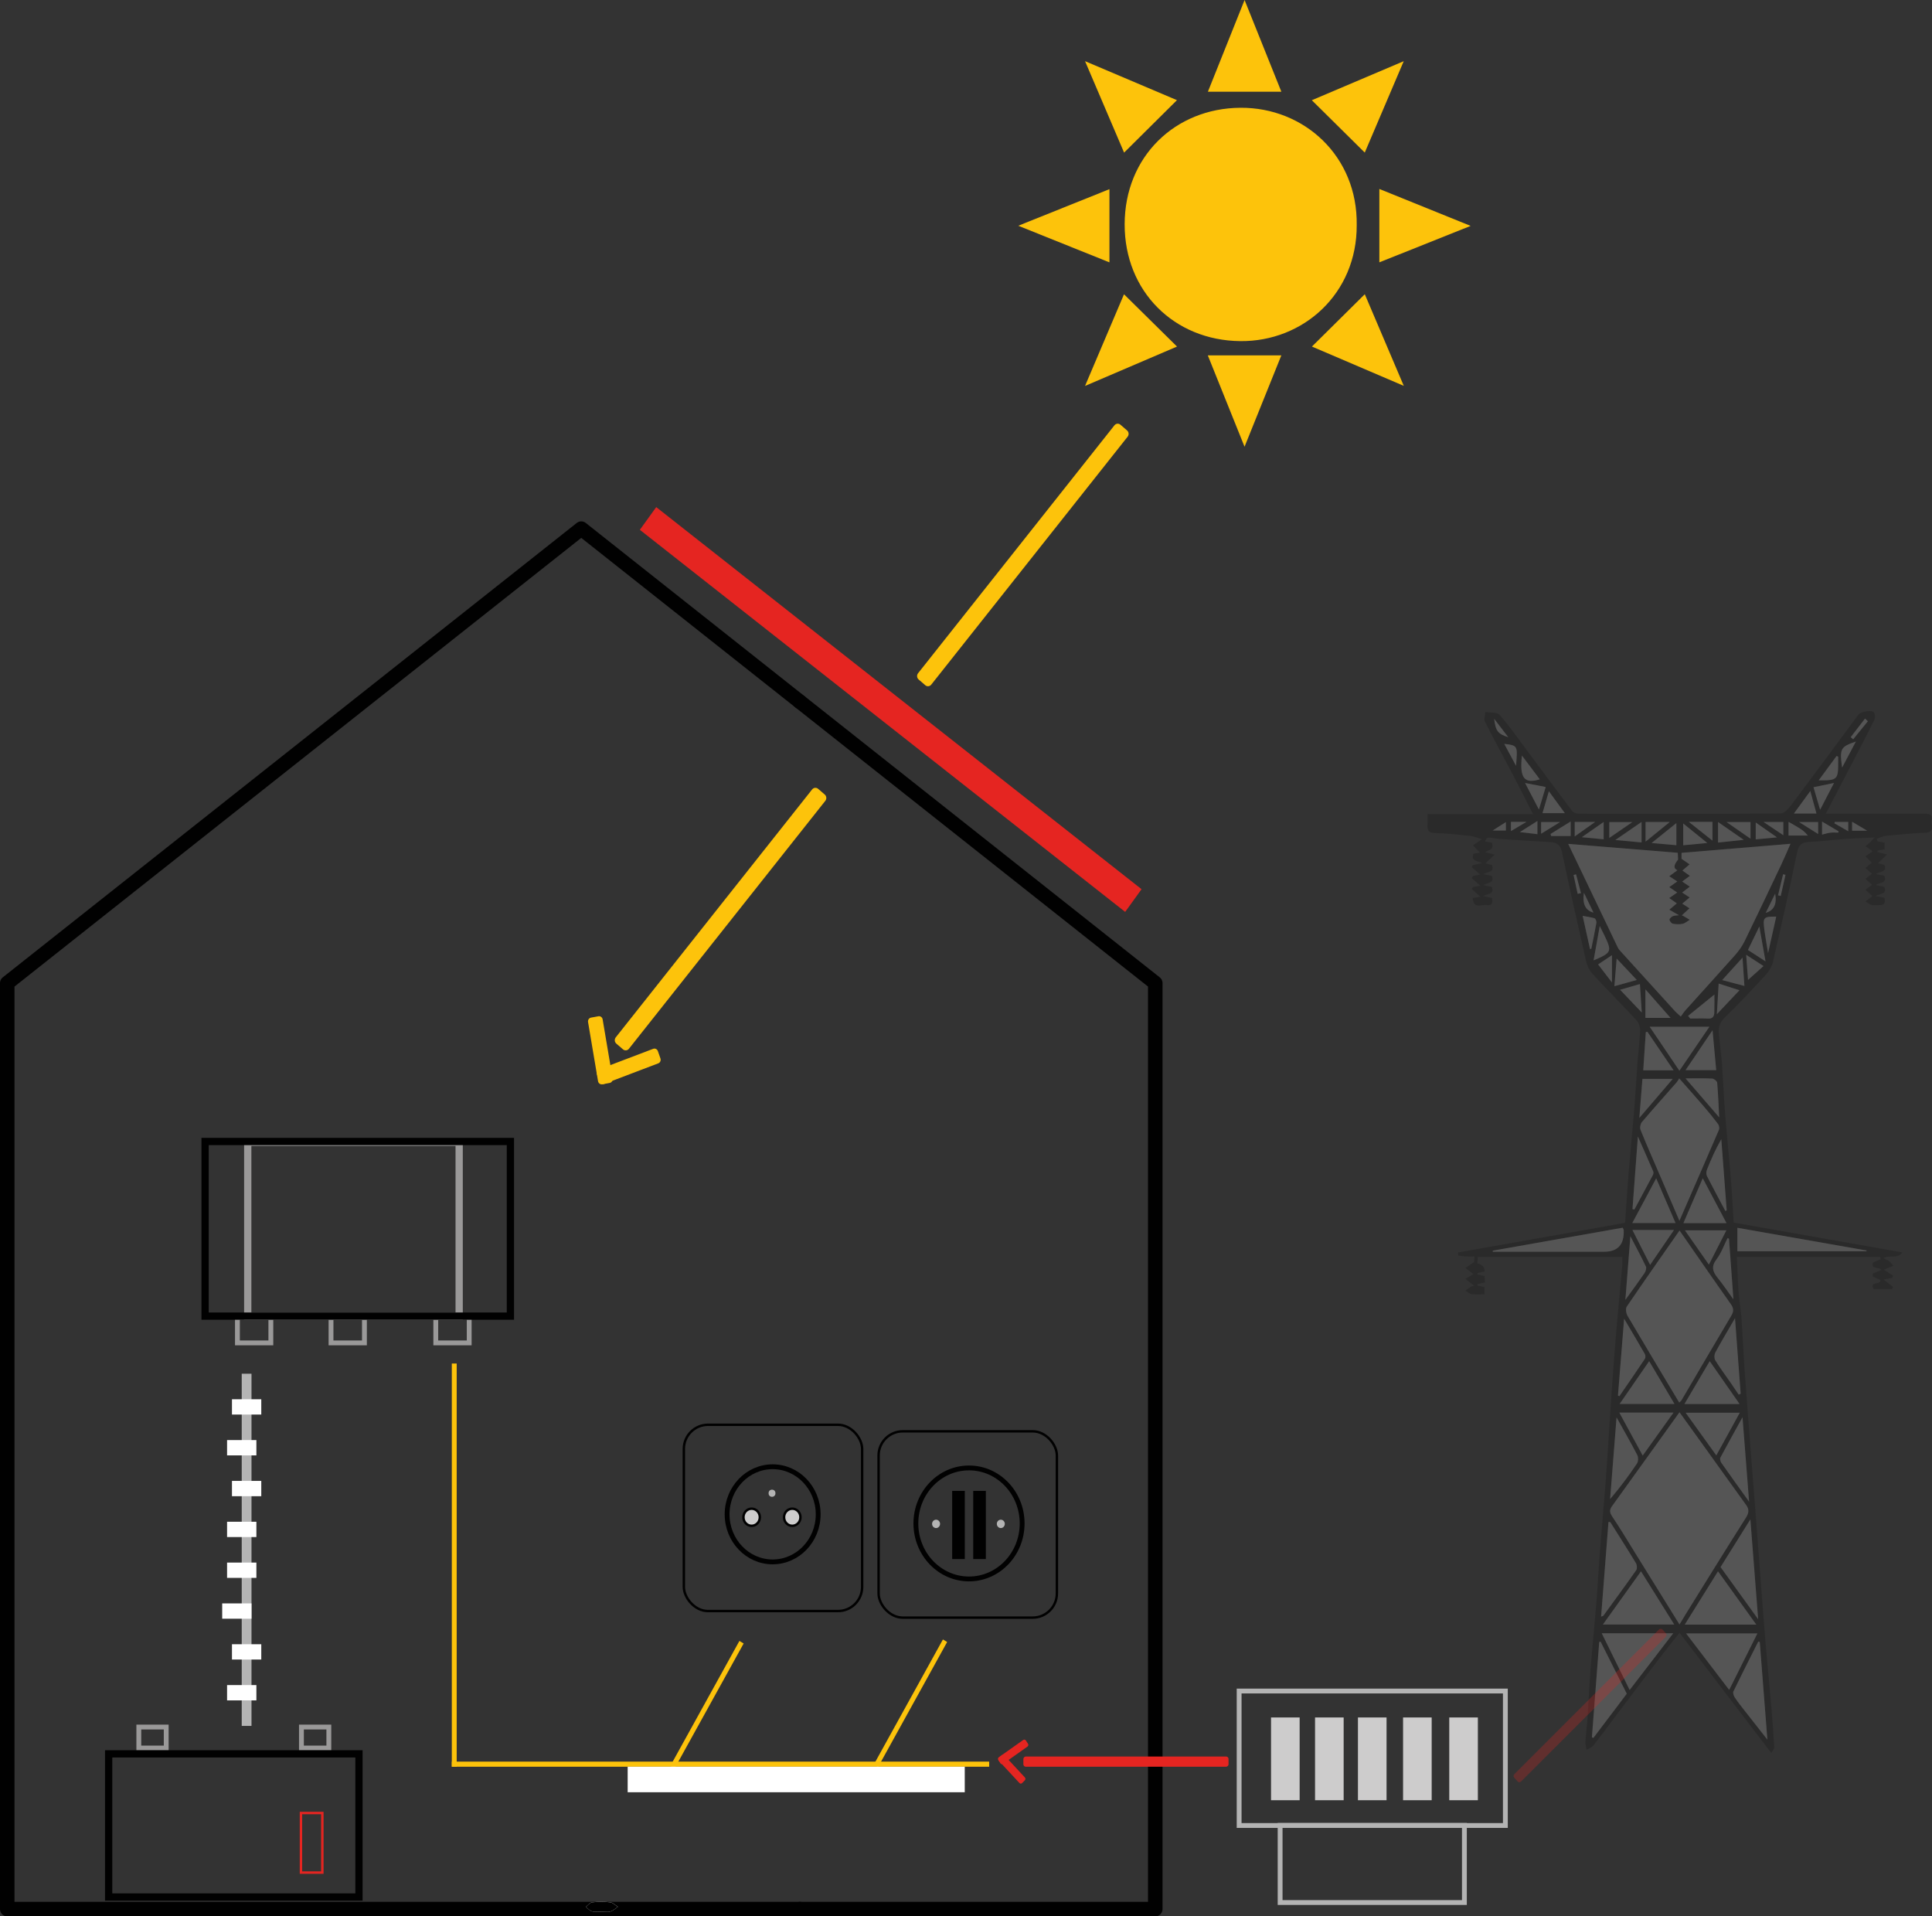 <?xml version="1.0" encoding="UTF-8"?><svg xmlns="http://www.w3.org/2000/svg" viewBox="0 0 798.91 792.35"><rect x="0" y="0" width="798.91" height="792.35" fill="#333333" stroke="none"/><defs><style>.d,.e{stroke-width:3px;}.d,.e,.f,.g,.h,.i,.j,.k{stroke-miterlimit:10;}.d,.e,.g,.h,.i,.j,.k,.l{fill:none;}.d,.f,.g,.j,.l{stroke:#010101;}.e,.i{stroke:#9a9999;}.m{fill:#010101;}.n{fill:#fff;}.o,.p{fill:#e52521;}.q{fill:#fdc30b;}.r{fill:#b4b4b4;}.s,.f{fill:#cdcccc;}.g,.h,.i{stroke-width:2px;}.h{stroke:#b4b4b4;}.k{stroke:#e52521;}.t{opacity:.17;}.p{opacity:.26;}.l{stroke-linecap:round;stroke-linejoin:round;stroke-width:6px;}</style></defs><g id="a"/><g id="b"><g id="c"><g><g><polyline class="l" points="330.79 789.35 3 789.35 3 406.46 240.36 218.57 330.79 290.16"/><polyline class="l" points="330.79 290.16 477.72 406.46 477.72 789.35 330.79 789.35"/></g><g><path class="q" d="M561.02,93.06c.15,28.3-22.06,48.27-48.21,47.98-27.27-.3-47.79-20.56-47.75-48.29,.04-28.03,20.92-48,47.84-48.19,26.42-.19,48.55,20.07,48.12,48.5Z"/><path class="q" d="M448.68,159.57c5.6-13.16,10.75-25.28,16.11-37.9,7.38,7.28,14.37,14.18,21.92,21.62-12.77,5.46-24.77,10.6-38.03,16.28Z"/><path class="q" d="M448.69,25.29c13.09,5.55,25.08,10.64,38,16.12-7.41,7.35-14.39,14.27-21.86,21.69-5.3-12.41-10.46-24.49-16.14-37.8Z"/><path class="q" d="M564.36,121.65c5.33,12.51,10.5,24.65,16.13,37.89-13.09-5.6-25.14-10.75-37.99-16.25,7.46-7.38,14.46-14.31,21.86-21.64Z"/><path class="q" d="M580.46,25.3c-5.64,13.24-10.76,25.26-16.11,37.79-7.37-7.29-14.36-14.2-21.89-21.65,12.83-5.45,24.88-10.57,38-16.14Z"/><path class="q" d="M514.64,184.71c-5.23-13.01-10.1-25.13-15.19-37.77h30.4c-4.99,12.4-9.95,24.7-15.21,37.77"/><path class="q" d="M514.65,0c5.26,13.11,10.18,25.37,15.21,37.92h-30.38c5.04-12.59,9.9-24.75,15.17-37.92Z"/><path class="q" d="M608.13,93.4c-13.21,5.27-25.31,10.1-37.75,15.07v-30.34c12.51,5.06,24.71,10,37.75,15.27"/><path class="q" d="M421.07,93.34c13.07-5.25,25.23-10.13,37.7-15.13v30.27c-12.51-5.02-24.63-9.89-37.7-15.14Z"/></g><path class="n" d="M248.9,790.42c1.18,0,2.46,.26,3.5-.07,1.15-.36,2.08-1.27,3.11-1.95-1.05-.65-2.04-1.73-3.17-1.86-2.46-.28-5.01-.27-7.47,0-.96,.11-1.77,1.25-2.65,1.92,.91,.65,1.71,1.59,2.75,1.87,1.21,.33,2.62,.08,3.94,.08Z"/><path d="M248.9,790.42c-1.32,0-2.73,.25-3.94-.08-1.03-.28-1.84-1.22-2.75-1.87,.88-.67,1.69-1.81,2.65-1.92,2.46-.28,5.01-.29,7.47,0,1.13,.13,2.12,1.21,3.17,1.86-1.03,.67-1.96,1.58-3.11,1.95-1.04,.33-2.32,.07-3.5,.07Z"/><g><rect class="e" x="102.45" y="472.3" width="87.42" height="71.88"/><rect class="i" x="136.88" y="544.65" width="13.82" height="10.59"/><rect class="i" x="180.2" y="544.65" width="13.82" height="10.59"/><rect class="i" x="98.18" y="544.65" width="13.82" height="10.59"/><rect class="d" x="84.81" y="471.97" width="126.25" height="72.2"/></g><g><rect class="i" x="124.65" y="714.07" width="11.33" height="8.68"/><rect class="i" x="57.4" y="714.07" width="11.33" height="8.68"/><rect class="i" x="45.33" y="740.18" width="102.68" height="0"/><rect class="d" x="44.93" y="725.15" width="103.51" height="59.2"/></g><g><g><ellipse class="g" cx="319.5" cy="626.12" rx="18.83" ry="19.67"/><ellipse class="f" cx="310.81" cy="627.33" rx="3.39" ry="3.54"/><ellipse class="f" cx="327.61" cy="627.33" rx="3.39" ry="3.54"/><ellipse class="r" cx="319.24" cy="617.4" rx="1.42" ry="1.48"/></g><rect class="j" x="282.78" y="589.09" width="73.73" height="77.03" rx="10" ry="10"/></g><g><g><ellipse class="g" cx="400.7" cy="629.89" rx="21.97" ry="22.95"/><ellipse class="r" cx="387.08" cy="630.07" rx="1.65" ry="1.73"/><ellipse class="r" cx="413.85" cy="630.07" rx="1.65" ry="1.73"/><rect class="m" x="402.44" y="616.44" width="5.22" height="28.18" transform="translate(810.1 1261.05) rotate(180)"/><rect class="m" x="393.74" y="616.44" width="5.22" height="28.18" transform="translate(792.7 1261.05) rotate(180)"/></g><rect class="j" x="363.31" y="591.8" width="73.73" height="77.03" rx="10" ry="10"/></g><g class="t"><path d="M755.03,336.43c9.24,0,17.94,0,26.64,0,4.68,0,9.36,.05,14.04-.02,1.91-.03,3.48,.22,3.06,2.74-.32,1.97,1.52,5.03-2.65,5.17-5.44,.18-10.86,.75-16.28,1.28-1.28,.13-2.52,.79-3.77,1.21,.11,.35,.22,.7,.32,1.05l2.95,.55v2.75c-1.01,.18-1.97,.35-2.92,.53-.03,.19-.05,.38-.08,.57,.97,.26,1.94,.51,4.01,1.05-1.52,1.45-2.57,2.46-3.76,3.6,.7,.18,1.66,.42,2.63,.67,1.24,2.99-1.6,2.64-3.51,3.81,1.61,.32,2.55,.5,3.46,.68,1.25,3.01-1.44,2.77-3.56,3.84l3.55,.73c1.24,2.96-1.33,2.82-3.65,3.78,1.77,.38,2.69,.57,3.71,.78,.56,1.95,.1,3.1-2.11,3.03-1.04-.03-2.13,.19-3.11-.06-.94-.24-1.76-.96-2.64-1.46,.81-.6,1.62-1.19,2.42-1.8,.22-.16,.42-.34,.48-.39-1.01-.93-1.95-1.78-2.89-2.64,.97-.72,1.95-1.43,2.77-2.04-.87-.77-1.82-1.61-2.78-2.46,.95-.74,1.91-1.48,2.74-2.13-.81-.7-1.78-1.53-2.75-2.37l2.65-2.21c-.73-.72-1.68-1.67-2.63-2.61,.93-.66,1.87-1.33,2.94-2.09-.1-.08-.36-.32-.64-.51-.76-.53-1.54-1.05-2.31-1.57,.7-.58,1.43-1.14,2.1-1.76,.43-.39,.79-.87,1.67-1.86-4.6,.23-8.39,.34-12.16,.62-4.92,.36-9.82,.98-14.74,1.21-2.91,.14-4.41,.96-5.1,4.35-3.11,15.14-6.51,30.21-9.98,45.26-.45,1.95-1.66,3.93-3.02,5.4-5.54,6.03-11.14,12.03-17,17.71-2.25,2.18-2.57,4.48-2.3,7.23,.37,3.72,.91,7.42,1.19,11.14,.5,6.86,.76,13.73,1.3,20.59,.73,9.28,1.69,18.55,2.44,27.83,.48,5.96,.78,11.95,1.15,17.88,23.35,4.12,46.33,8.18,69.74,12.31-2.06,2.97-4.92,.89-7.79,2.4,1.12,.59,1.83,.83,2.39,1.29,.61,.49,1.07,1.18,1.68,1.87-1.63,.67-2.65,1.09-3.87,1.6,1.65,1.08,2.72,1.79,3.79,2.49l-.46,.93c-.96,.18-1.93,.37-3.53,.67,1.62,1.24,2.79,2.13,3.96,3.02l-.39,.94h-7.64c-1.96-3.62,3.13-1.38,2.73-3.85-.98-.42-2.04-.78-2.99-1.35-.21-.13-.03-.97-.03-1.27,1.24-.52,2.24-.93,3.49-1.46-1.39-1.59-4.54,0-3.38-3.14l3.11-1.31-.28-.91h-59.2c.23,4.93,.37,9.84,.72,14.73,.24,3.4,.9,6.77,1.14,10.17,.51,7.07,.8,14.16,1.29,21.24,.78,11.02,1.64,22.03,2.49,33.04,.61,7.91,1.25,15.81,1.86,23.72,.85,11.01,1.67,22.02,2.51,33.04,.61,8.02,1.2,16.03,1.88,24.04,.77,9.06,1.67,18.11,2.45,27.18,.45,5.22,.82,10.46,1.1,15.69,.03,.65-.72,1.35-1.23,2.25-12.94-16.96-25.34-33.2-37.95-49.72-2.88,3.66-5.81,7.29-8.64,11-6.11,8.01-12.18,16.06-18.25,24.1-2.91,3.85-5.75,7.76-8.75,11.53-.66,.82-1.84,1.19-2.78,1.77-.17-1.11-.55-2.23-.48-3.32,.2-3.31,.64-6.6,.86-9.91,.46-6.86,.75-13.73,1.29-20.59,.73-9.28,1.68-18.55,2.43-27.83,.51-6.31,.81-12.64,1.3-18.96,.77-9.93,1.64-19.85,2.45-29.78,.25-3.1,.45-6.21,.66-9.32,.63-9.64,1.22-19.29,1.89-28.93,.57-8.13,1.18-16.25,1.87-24.37,.77-9.06,1.66-18.11,2.46-27.17,.1-1.16,.01-2.33,.01-3.64h-59.71c-.07,.88-.13,1.78-.2,2.65q3,.69,3.04,3.39c-.97,.22-1.97,.44-2.98,.67l-.02,.57,2.95,.65c.04,.78,.09,1.61,.15,2.64-1.07,.24-2.08,.47-3.09,.7,0,.19,0,.38-.01,.57,.91,.2,1.83,.39,2.91,.63v3.01c-1.83,0-3.6,.17-5.31-.07-.92-.13-1.74-.97-2.6-1.48,.82-.57,1.62-1.18,2.47-1.69,.33-.2,.76-.19,1.16-.28-1.26-1-2.44-1.93-3.62-2.87,1.19-.71,2.38-1.41,3.35-1.99-1.05-.79-2.2-1.65-3.35-2.52,1-.68,1.99-1.37,3.59-2.46l.18-2.27c-1.3,0-2.42,.05-3.53-.01-1.06-.06-2.12-.25-3.18-.38l-.1-1.3c22.95-4.07,45.91-8.14,69.09-12.25,.44-6.48,.81-13,1.34-19.51,.75-9.17,1.69-18.33,2.44-27.5,.52-6.31,.82-12.64,1.3-18.96,.34-4.48,.94-8.93,1.12-13.41,.06-1.41-.49-3.25-1.41-4.25-5.99-6.49-12.22-12.73-18.21-19.22-1.26-1.36-2.25-3.31-2.68-5.15-3.45-15.06-6.8-30.14-10.01-45.25-.61-2.86-2-3.99-4.59-4.14-6.99-.41-13.98-.84-20.97-1.31-1.63-.11-3.24-.51-4.87-.57-.53-.02-1.08,.6-1.37,1.61,.89,.15,1.77,.3,2.77,.47,1.12,2.85-1.05,3.01-2.83,3.94,.98,.24,1.95,.48,4.05,1.01-1.57,1.49-2.62,2.48-3.82,3.61l2.64,.67c1.21,2.99-1.58,2.68-3.56,3.81,1.67,.32,2.61,.5,3.51,.68,1.26,3.03-1.47,2.76-3.53,3.86,1.67,.34,2.6,.53,3.53,.71,1.24,2.97-1.36,2.8-3.62,3.79,1.74,.37,2.66,.56,3.67,.78,.56,1.96,.03,3.34-2.11,2.95-2.05-.37-5.5,1.94-5.81-2.94l3.18-.5c-1.27-1.12-2.43-2.13-3.59-3.15,.17-.3,.34-.59,.52-.89l3.02-.52-3.53-3.13,.49-.88,2.95-.61c-1.22-1.08-2.33-2.06-3.44-3.04,.16-.29,.32-.58,.48-.87,1.01-.22,2.01-.43,3.79-.82-2.04-1.07-4.78-.8-3.55-3.89l2.66-.45c-1.03-1.07-1.96-2.04-2.89-3,.95-.65,1.9-1.31,3.68-2.53-1.82-.53-3.23-1.18-4.69-1.34-4.9-.53-9.81-1.12-14.72-1.22-2.94-.06-3.22-1.52-3.05-3.87,.09-1.18,.01-2.38,.01-3.94h43.62c-2.95-5.78-5.62-11.14-8.4-16.43-3.82-7.28-7.79-14.47-11.49-21.8-.52-1.03,.1-2.67,.18-4.03,2.01,.36,4.79-.02,5.89,1.22,4.09,4.61,7.64,9.74,11.35,14.71,6.21,8.32,12.36,16.7,18.63,24.97,.53,.7,1.74,1.18,2.64,1.18,27.87,.06,55.75,.11,83.62-.11,1.52-.01,3.32-2.1,4.48-3.64,9.27-12.32,18.42-24.75,27.6-37.14,.99-1.34,5.58-2.21,6.5-.99,.51,.68,.54,2.27,.13,3.1-3.03,6.15-6.21,12.21-9.37,18.29-3.49,6.71-6.99,13.41-10.71,20.54Zm-106.57,12.49c6.94,14.51,13.74,28.73,20.55,42.94,.23,.47,.58,.88,.93,1.27,7.54,8.31,15.08,16.63,22.64,24.92,.62,.68,1.34,1.25,2.42,2.25,.76-1.02,1.33-1.93,2.04-2.72,6.79-7.56,13.65-15.06,20.39-22.66,1.51-1.7,2.91-3.63,3.92-5.69,5.15-10.55,10.18-21.16,15.21-31.77,1.29-2.72,2.45-5.51,3.81-8.58-15.36,1.28-30.23,2.51-45.05,3.74v2.47c1.35,.93,2.34,1.61,3.32,2.29l-2.97,2.55c.86,.61,1.98,1.41,3.1,2.2-1.16,.85-2.31,1.7-3.19,2.35,.97,.66,2.05,1.39,3.14,2.12-1.12,.87-2.24,1.73-3.15,2.43,.94,.62,2.01,1.33,3.09,2.04-1.07,.9-2.13,1.8-3.04,2.56,.83,.53,1.9,1.22,2.98,1.92-1.06,.98-2.12,1.96-3.17,2.93,.12,.05,.42,.13,.68,.27,.87,.5,1.74,1.02,2.6,1.54-.97,.58-1.89,1.43-2.93,1.67-1.29,.29-2.72,.22-4.03-.03-.58-.11-1.27-.98-1.43-1.63-.09-.36,.72-1.18,1.28-1.45,.69-.33,1.54-.29,2.63-.45-1.68-.95-2.83-1.61-3.99-2.26,1.15-.97,2.3-1.93,3.12-2.63-.88-.61-2.01-1.41-3.15-2.2,1.19-.82,2.38-1.65,3.3-2.28-1-.68-2.15-1.45-3.29-2.23l3.33-2.36c-1-.65-2.16-1.4-3.33-2.15,1.16-.85,2.32-1.71,3.39-2.49q-2.54-.99,.27-4.38c-.03-.71-.07-1.62-.13-2.82-15.1-1.23-30.02-2.44-45.32-3.68Zm46.03,322.73c1.01-1.69,1.78-3.02,2.6-4.32,8.25-13.27,16.45-26.58,24.83-39.77,1.28-2.01,1.46-3.45,.1-5.33-5.78-7.98-11.5-16.01-17.25-24.02-3.41-4.75-6.84-9.5-10.29-14.29-2.48,3.45-4.73,6.61-6.99,9.75-6.98,9.71-13.95,19.41-20.93,29.12-.99,1.38-1.04,2.5,.03,4.1,3.44,5.13,6.61,10.45,9.88,15.71,5.95,9.59,11.9,19.19,18.02,29.05Zm.02-162.87c-7.42,10.63-14.71,20.98-21.82,31.46-.55,.8-.28,2.77,.3,3.76,7.04,11.99,14.21,23.9,21.39,35.9,.37-.36,.75-.61,.95-.96,6.87-11.67,13.69-23.38,20.62-35.02,1.09-1.84,.91-3.09-.3-4.8-7.02-9.93-13.92-19.95-21.14-30.34Zm-.04-4.01c1.09-2.51,2.03-4.69,2.99-6.88,4.46-10.23,8.95-20.46,13.34-30.72,.27-.63,.09-1.81-.33-2.38-1.89-2.52-3.89-4.96-5.94-7.34-3.34-3.88-6.75-7.68-10.15-11.55-.47,.73-.7,1.21-1.04,1.6-4.8,5.47-9.66,10.88-14.37,16.44-.61,.72-.93,2.35-.58,3.21,2.57,6.35,5.34,12.6,8.04,18.89,2.61,6.08,5.22,12.16,8.05,18.74Zm-2.57,170.54h-29.54c3.79,7.7,7.51,15.28,11.53,23.43,6.16-8.02,11.88-15.45,18.01-23.43Zm34.8,.05h-29.47c6.02,7.88,11.84,15.51,17.82,23.35,3.86-7.74,7.66-15.35,11.66-23.35Zm-30.03-3.64h29.58c-5.36-7.46-10.53-14.65-15.83-22.03-4.61,7.39-9.1,14.58-13.75,22.03Zm-18.1-22.03c-5.33,7.45-10.48,14.64-15.75,21.99h29.48c-4.65-7.44-9.08-14.53-13.74-21.99Zm48.45,19.79c-1.09-14-2.13-27.27-3.22-41.26-4.32,6.92-8.34,13.34-12.32,19.71,5.12,7.1,10.13,14.04,15.54,21.55Zm-61.16-40.16l-.73-.02c-1.01,12.97-2.02,25.94-3.05,39.11,.58-.23,.83-.24,.93-.38,4.56-6.26,9.15-12.5,13.6-18.84,.43-.62,.33-2.13-.11-2.85-3.47-5.73-7.08-11.36-10.64-17.02Zm-48.51-112.22l-.09,.44h46.11q8.47,0,8.06-8.97c0-.19-.16-.38-.42-.95-17.82,3.15-35.74,6.32-53.65,9.48Zm101.09,.24h53.37l.02-.31c-17.73-3.11-35.46-6.23-53.39-9.38v9.68Zm9.23,161.53l-.64-.08c-3.44,6.85-6.92,13.67-10.26,20.57-.29,.59,.13,1.81,.57,2.48,1.28,1.92,2.72,3.72,4.13,5.53,2.93,3.76,5.89,7.5,9.35,11.9-1.1-14.06-2.13-27.23-3.16-40.4Zm-54.99,21.43c-3.73-7.41-7.27-14.46-10.81-21.5l-.57,.09c-1.01,13.15-2.02,26.31-3.03,39.46l.62,.2c4.59-6.07,9.18-12.14,13.79-18.24Zm9.49-275.77c4.16,6.15,8.12,12.01,12.28,18.16,4.07-5.96,8.09-11.85,12.39-18.16h-24.67Zm24.81,138.28c-3.56,6.05-6.96,11.82-10.42,17.68h22.76c-4.15-5.95-8.13-11.66-12.33-17.68Zm-25.04,0c-4.31,6.25-8.2,11.89-12.2,17.68h22.67c-3.59-6.06-6.94-11.71-10.47-17.68Zm-12.34,21.26c3.26,5.99,6.38,11.72,9.67,17.76,4.35-6.08,8.45-11.79,12.72-17.76h-22.4Zm27.42,.05c4.37,6.07,8.48,11.79,12.68,17.63,3.33-6.06,6.47-11.75,9.7-17.63h-22.39Zm26.25,36.77c-.93-11.99-1.8-23.13-2.72-34.9-3.24,5.87-6.25,11.24-9.14,16.68-.27,.5,0,1.6,.39,2.15,3.6,5.14,7.28,10.22,11.47,16.06Zm-54.81-34.84c-.94,11.87-1.8,22.82-2.66,33.77,4.13-4.81,7.74-9.7,11.13-14.74,.54-.81,.56-2.55,.1-3.44-2.55-4.95-5.33-9.77-8.57-15.58Zm.59-9.03l.58,.25c3.53-5.14,7.08-10.27,10.54-15.45,.3-.45,.28-1.46,0-1.95-2.67-4.67-5.44-9.29-8.58-14.62-.9,11.21-1.72,21.49-2.54,31.76Zm48.39-31.96c-3.03,5.23-5.69,9.66-8.16,14.22-.45,.82-.48,2.4-.01,3.16,2.05,3.28,4.36,6.39,6.56,9.57,1.06,1.54,2.1,3.09,3.15,4.64l.79-.39c-.75-10.08-1.51-20.15-2.33-31.19Zm-32.59-57.85c-3.43,6.41-6.57,12.3-9.88,18.48h17.88c-2.65-6.13-5.2-12-8-18.48Zm19.25-.03c-2.8,6.48-5.33,12.35-8,18.55h17.83c-3.27-6.17-6.4-12.06-9.83-18.55Zm-29.07,21.39c2.48,4.9,4.82,9.51,7.31,14.41,3.38-4.93,6.52-9.52,9.86-14.41h-17.17Zm38.83,.14h-17.12c3.44,4.92,6.6,9.44,9.9,14.16,2.48-4.85,4.79-9.4,7.22-14.16Zm-.4-8.01l.55-.23c-.74-9.81-1.48-19.61-2.23-29.42-2.41,4.14-4.25,8.38-5.96,12.67-.29,.74-.3,1.88,.04,2.57,2.46,4.85,5.05,9.62,7.6,14.42Zm-36.18-30.78c-.78,10.54-1.5,20.27-2.23,30l.78,.18c2.57-4.77,5.16-9.54,7.7-14.34,.2-.38,.26-1.03,.09-1.41-1.98-4.6-4.02-9.18-6.34-14.43Zm19.72-27.45h12.66c-.49-5.38-.97-10.56-1.51-16.49-3.92,5.79-7.4,10.93-11.15,16.49Zm-4.96,.07c-3.78-5.57-7.3-10.73-10.81-15.9l-.67,.11c-.35,5.22-.7,10.44-1.06,15.79h12.54Zm22.91,69.61l-.56-.25c-1.49,2.95-2.62,6.2-4.57,8.76-2.28,3-1.62,5.12,.43,7.65,2.23,2.76,4.22,5.74,6.54,8.93-.64-8.76-1.24-16.93-1.83-25.1Zm-42.84,25.29c2.99-4.15,5.53-7.58,7.94-11.11,.47-.69,.87-1.99,.56-2.63-1.97-4.12-4.13-8.13-6.43-12.56-.7,8.87-1.35,17.18-2.07,26.29Zm24.89-91.55c4.72,5.47,9.01,10.43,13.91,16.11-.28-5.44-.44-9.9-.84-14.34-.06-.65-1.3-1.65-2.03-1.68-3.49-.18-6.99-.08-11.04-.08Zm-19.11,16.32c4.63-5.4,9.05-10.56,13.8-16.11h-12.53c-.43,5.38-.83,10.54-1.27,16.11Zm20.16-42.18c.29,.37,.58,.73,.87,1.1,2.49,0,4.98-.09,7.46,.03,1.79,.09,2.45-.94,2.5-2.46,.1-2.96,.03-5.93,.03-7.47-3.27,2.65-7.06,5.72-10.86,8.8Zm-17.67,.84h10.39c-3.49-3.97-6.72-7.63-10.39-11.8v11.8Zm29.55-1.54c3.44-3.64,6.3-6.67,9.34-9.89-2.67-.86-5.39-1.73-8.59-2.76-.24,4.1-.48,7.99-.75,12.64Zm-31.82-12.45c-2.93,.84-5.61,1.61-8.18,2.35,3.04,3.19,5.96,6.27,8.96,9.41-.25-3.8-.5-7.69-.77-11.77Zm34.02-1.65c3.14,.83,6.06,1.6,9.19,2.42-.29-4.29-.53-7.93-.78-11.69-2.88,3.18-5.56,6.13-8.41,9.27Zm-43.63-8.89c-.32,3.98-.61,7.43-.93,11.41,3.44-.96,6.34-1.76,9.25-2.57-2.77-2.94-5.36-5.7-8.32-8.84Zm24.69-46.88v-9.14c-3.54,2.85-6.76,5.44-10.24,8.24,3.58,.32,6.77,.6,10.24,.9Zm-31.68,33.44c-.93,5.19-1.71,9.55-2.54,14.18,7.53-3.22,7.68-3.63,4.4-10.47-.45-.94-.94-1.87-1.86-3.71Zm17.29-34.59v-8.46c-3.68,2.53-7.1,4.89-10.83,7.46,3.79,.35,7.19,.66,10.83,1Zm31.64-8.42v8.47c3.52-.37,6.76-.71,10.62-1.12-3.86-2.67-7.12-4.93-10.62-7.35Zm-4.45,8.65c-3.56-2.88-6.66-5.38-9.96-8.06v9c3.24-.31,6.27-.6,9.96-.95Zm21.51,34.56c-1.78,3.67-3.23,6.66-4.7,9.71,2.41,1.56,4.75,3.08,7.26,4.7-.85-4.76-1.64-9.23-2.56-14.4Zm23.63-46.73c-.82-3.01-1.61-5.89-2.54-9.29-2.32,3.18-4.41,6.04-6.78,9.29h9.33Zm-60.67,3.5h-10v8.13c3.34-2.72,6.41-5.21,10-8.13Zm-49.99-12.69c-.95,3.25-1.79,6.12-2.63,9.03h9.23c-2.24-3.06-4.25-5.81-6.6-9.03Zm90.65,66.9c1.25-5.57,2.3-10.29,3.37-15.07-5.16-.06-5.55,.32-4.95,5.04,.39,3.04,.95,6.07,1.58,10.03Zm-73.63-1.7l.53-.04c.72-3.59,1.5-7.18,2.12-10.79,.1-.57-.36-1.7-.78-1.83-1.47-.49-3.03-.65-4.9-1,1.09,4.93,2.06,9.3,3.03,13.67Zm95.15-57.56c2-3.85,3.72-7.17,5.74-11.07-3.13,.65-5.71,1.19-8.46,1.76,.97,3.3,1.78,6.07,2.72,9.31Zm-121.99-11.07c2.1,4.02,3.78,7.25,5.73,10.98,.99-3.3,1.83-6.09,2.8-9.31l-8.53-1.67Zm67.71,16.08c3.53,2.8,6.54,5.19,9.78,7.76v-7.76h-9.78Zm61.76-26.96l-.66-.27c-2.41,3.28-4.82,6.56-7.39,10.06,7.7,.09,8.09-.3,8.05-7.57,0-.74,0-1.48,0-2.22Zm-37.27,92.3c1.94-1.74,4.07-3.65,6.39-5.73-2.48-1.6-4.66-3.01-7.16-4.63,.3,3.98,.56,7.44,.77,10.36Zm-93.49-92.73c-1.08,9.25,.98,11.83,7.37,9.79-2.37-3.15-4.75-6.31-7.37-9.79Zm31.49,86.34c1.9,2.47,3.64,4.74,5.72,7.45v-11.27c-2.14,1.43-4.24,2.83-5.72,3.83Zm63.01-58.86h-9.9c3.56,2.47,6.62,4.59,9.9,6.87v-6.87Zm-48.86,0h-9.53v6.54c3.26-2.24,6.2-4.25,9.53-6.54Zm-20.88,6.26c3.56,.34,6.26,.6,9.02,.86v-7.15c-2.93,2.04-5.58,3.89-9.02,6.29Zm80.68,.07c-3.28-2.3-5.9-4.13-8.77-6.13v6.96c2.85-.27,5.43-.51,8.77-.82Zm-93.6-1.42c.07,.28,.13,.56,.2,.85h8.1v-6.01c-2.97,1.85-5.63,3.51-8.3,5.16Zm9.98-4.96v5.97c2.89-2.05,5.43-3.84,8.43-5.97h-8.43Zm88.43,5.61h7.94c-1.15-1.52-2.37-2.37-3.64-3.15-1.36-.84-2.75-1.6-4.31-2.5v5.65Zm27.83-38.87c-6.39,2.22-6.76,2.91-5.7,10.76,2-3.78,3.82-7.21,5.7-10.76Zm-38.17,33.26c3.07,2.05,5.55,3.71,8.17,5.46v-5.46h-8.17Zm-102.35-23.21c.53-7.97,1.08-8.45-4.87-9.08,1.61,3.01,3.16,5.88,4.87,9.08Zm124.91,28.18v-4.95h-7.87c2.88,1.81,5.26,3.31,7.87,4.95Zm-114.54-.12c2.64-1.63,5.06-3.13,7.83-4.83h-7.83v4.83Zm-1.54-5.26c-2.48,1.57-4.65,2.94-7.25,4.58,2.87,.34,5.03,.6,7.25,.87v-5.45Zm124.39,4.8c.04-.18,.09-.35,.13-.53-2.22-1.31-4.44-2.62-6.82-4.03v5.37c1.32-.31,2.37-.66,3.44-.79,1.07-.13,2.16-.03,3.24-.03Zm-105.16,24.87q-1.02,6.94,3.95,8.19c-1.32-2.73-2.56-5.3-3.95-8.19Zm75.19,8.29q5.06-1.44,3.89-7.9c-1.37,2.78-2.55,5.18-3.89,7.9Zm42.22-79.21c-.39-.36-.78-.72-1.16-1.09l-5.91,7.68c.34,.29,.67,.59,1.01,.88l6.07-7.47Zm-154.52-1c.6,5.06,1.55,6.22,5.82,7.6-2.08-2.72-3.95-5.16-5.82-7.6Zm140.83,42.63l-.1,.58c1.82,1.04,3.64,2.09,5.68,3.26v-3.84h-5.58Zm-133.88,3.78c2.09-1.24,3.87-2.29,6.4-3.8h-6.4v3.8Zm147.28-.16c-2.44-1.45-4.25-2.52-6.22-3.69v3.69h6.22Zm-149.38-3.56c-2.01,1.28-3.53,2.25-5.46,3.48h5.46v-3.48Zm29.68,29.68l1.37-.3c-.68-2.59-1.37-5.17-2.05-7.76l-1.01,.27c.56,2.6,1.13,5.2,1.69,7.79Zm85.92-7.86l-.97-.25-2.09,8.69,1.1,.28c.66-2.91,1.31-5.81,1.97-8.72Z"/><path class="n" d="M648.46,348.92c15.29,1.24,30.21,2.45,45.32,3.68,.05,1.2,.1,2.11,.13,2.82q-2.81,3.39-.27,4.38c-1.07,.79-2.23,1.64-3.39,2.49,1.16,.75,2.33,1.5,3.33,2.15-.98,.69-2.15,1.53-3.33,2.36,1.15,.78,2.29,1.55,3.29,2.23-.92,.64-2.11,1.46-3.3,2.28,1.14,.8,2.27,1.59,3.15,2.2-.83,.7-1.98,1.66-3.12,2.63,1.16,.66,2.32,1.31,3.99,2.26-1.1,.17-1.94,.13-2.63,.45-.56,.26-1.37,1.08-1.28,1.45,.16,.65,.85,1.52,1.43,1.63,1.31,.25,2.74,.31,4.03,.03,1.04-.23,1.96-1.09,2.93-1.67-.87-.51-1.73-1.04-2.6-1.54-.26-.15-.55-.22-.68-.27,1.05-.97,2.11-1.95,3.17-2.93-1.08-.69-2.15-1.38-2.98-1.92,.9-.76,1.97-1.66,3.04-2.56-1.08-.71-2.16-1.42-3.09-2.04,.91-.7,2.03-1.57,3.15-2.43l-3.14-2.12c.88-.65,2.04-1.5,3.19-2.35-1.12-.79-2.24-1.59-3.1-2.2l2.97-2.55c-.99-.68-1.98-1.36-3.32-2.29v-2.47c14.81-1.23,29.69-2.47,45.05-3.74-1.36,3.08-2.52,5.86-3.81,8.58-5.03,10.61-10.06,21.23-15.21,31.77-1.01,2.06-2.41,3.98-3.92,5.69-6.74,7.61-13.6,15.11-20.39,22.66-.71,.79-1.29,1.7-2.04,2.72-1.08-1-1.8-1.57-2.42-2.25-7.56-8.3-15.1-16.61-22.64-24.92-.35-.39-.71-.8-.93-1.27-6.81-14.21-13.61-28.43-20.55-42.94Z"/><path class="n" d="M694.5,671.65c-6.12-9.87-12.07-19.47-18.02-29.05-3.26-5.26-6.44-10.58-9.88-15.71-1.07-1.6-1.02-2.72-.03-4.1,6.98-9.71,13.95-19.41,20.93-29.12,2.26-3.15,4.52-6.3,6.99-9.75,3.45,4.79,6.87,9.54,10.29,14.29,5.75,8.01,11.47,16.04,17.25,24.02,1.36,1.88,1.18,3.32-.1,5.33-8.38,13.19-16.58,26.49-24.83,39.77-.81,1.3-1.58,2.63-2.6,4.32Z"/><path class="n" d="M694.51,508.78c7.22,10.39,14.11,20.41,21.14,30.34,1.21,1.71,1.39,2.96,.3,4.8-6.92,11.64-13.75,23.34-20.62,35.02-.21,.35-.59,.6-.95,.96-7.17-11.99-14.34-23.9-21.39-35.9-.58-.99-.84-2.95-.3-3.76,7.12-10.48,14.41-20.83,21.82-31.46Z"/><path class="n" d="M694.47,504.77c-2.83-6.58-5.44-12.66-8.05-18.74-2.7-6.29-5.48-12.54-8.04-18.89-.35-.86-.03-2.49,.58-3.21,4.71-5.55,9.57-10.97,14.37-16.44,.34-.39,.57-.87,1.04-1.6,3.41,3.87,6.82,7.68,10.15,11.55,2.05,2.38,4.05,4.82,5.94,7.34,.42,.56,.6,1.74,.33,2.38-4.39,10.27-8.88,20.49-13.34,30.72-.95,2.18-1.9,4.37-2.99,6.88Z"/><path class="n" d="M691.89,675.31c-6.13,7.97-11.85,15.41-18.01,23.43-4.01-8.15-7.74-15.73-11.53-23.43h29.54Z"/><path class="n" d="M726.7,675.36c-3.99,8-7.79,15.61-11.66,23.35-5.98-7.84-11.8-15.46-17.82-23.35h29.47Z"/><path class="n" d="M696.67,671.72c4.65-7.45,9.13-14.63,13.75-22.03,5.3,7.38,10.47,14.57,15.83,22.03h-29.58Z"/><path class="n" d="M678.57,649.69c4.66,7.45,9.09,14.55,13.74,21.99h-29.48c5.26-7.35,10.41-14.54,15.75-21.99Z"/><path class="n" d="M727.02,669.48c-5.41-7.51-10.42-14.45-15.54-21.55,3.98-6.37,7.99-12.79,12.32-19.71,1.09,13.99,2.13,27.25,3.22,41.26Z"/><path class="n" d="M665.86,629.32c3.57,5.66,7.18,11.3,10.64,17.02,.43,.72,.54,2.23,.11,2.85-4.45,6.35-9.04,12.58-13.6,18.84-.1,.14-.35,.15-.93,.38,1.03-13.17,2.04-26.14,3.05-39.11l.73,.02Z"/><path class="n" d="M617.35,517.1c17.92-3.17,35.84-6.33,53.65-9.48,.26,.57,.41,.75,.42,.95q.41,8.97-8.06,8.97h-46.11l.09-.44Z"/><path class="n" d="M718.44,517.34v-9.68c17.93,3.15,35.66,6.26,53.39,9.38l-.02,.31h-53.37Z"/><path class="n" d="M727.68,678.87c1.03,13.17,2.06,26.34,3.16,40.4-3.46-4.4-6.42-8.14-9.35-11.9-1.42-1.81-2.86-3.62-4.13-5.53-.44-.67-.86-1.89-.57-2.48,3.34-6.9,6.82-13.73,10.26-20.57l.64,.08Z"/><path class="n" d="M672.69,700.3c-4.62,6.1-9.21,12.17-13.79,18.24l-.62-.2c1.01-13.15,2.02-26.31,3.03-39.46l.57-.09c3.54,7.04,7.09,14.09,10.81,21.5Z"/><path class="n" d="M682.18,424.54h24.67c-4.3,6.31-8.32,12.2-12.39,18.16-4.16-6.15-8.12-12.01-12.28-18.16Z"/><path class="n" d="M706.99,562.81c4.2,6.02,8.18,11.73,12.33,17.68h-22.76c3.46-5.87,6.86-11.64,10.42-17.68Z"/><path class="n" d="M681.95,562.8c3.54,5.97,6.89,11.62,10.47,17.68h-22.67c3.99-5.79,7.89-11.43,12.2-17.68Z"/><path class="n" d="M669.61,584.06h22.4c-4.27,5.97-8.37,11.69-12.72,17.76-3.29-6.05-6.41-11.77-9.67-17.76Z"/><path class="n" d="M697.03,584.11h22.39c-3.24,5.88-6.37,11.57-9.7,17.63-4.2-5.84-8.32-11.56-12.68-17.63Z"/><path class="n" d="M723.27,620.88c-4.19-5.84-7.87-10.92-11.47-16.06-.38-.55-.65-1.65-.39-2.15,2.89-5.44,5.9-10.81,9.14-16.68,.92,11.77,1.79,22.91,2.72,34.9Z"/><path class="n" d="M668.47,586.04c3.23,5.81,6.01,10.63,8.57,15.58,.46,.9,.44,2.64-.1,3.44-3.39,5.04-7,9.93-11.13,14.74,.86-10.95,1.73-21.9,2.66-33.77Z"/><path class="n" d="M669.06,577.01c.82-10.28,1.64-20.56,2.54-31.76,3.15,5.33,5.91,9.94,8.58,14.62,.28,.49,.3,1.5,0,1.95-3.46,5.19-7.01,10.31-10.54,15.45l-.58-.25Z"/><path class="n" d="M717.45,545.05c.83,11.03,1.58,21.11,2.33,31.19l-.79,.39c-1.05-1.55-2.09-3.1-3.15-4.64-2.2-3.18-4.51-6.28-6.56-9.57-.47-.76-.43-2.34,.01-3.16,2.46-4.55,5.13-8.99,8.16-14.22Z"/><path class="n" d="M684.86,487.2c2.81,6.48,5.35,12.35,8,18.48h-17.88c3.3-6.18,6.45-12.06,9.88-18.48Z"/><path class="n" d="M704.11,487.18c3.44,6.48,6.56,12.37,9.83,18.55h-17.83c2.67-6.19,5.2-12.06,8-18.55Z"/><path class="n" d="M675.04,508.56h17.17c-3.34,4.88-6.49,9.48-9.86,14.41-2.48-4.9-4.82-9.51-7.31-14.41Z"/><path class="n" d="M713.87,508.71c-2.43,4.76-4.74,9.3-7.22,14.16-3.3-4.72-6.46-9.24-9.9-14.16h17.12Z"/><path class="n" d="M713.46,500.69c-2.55-4.8-5.14-9.57-7.6-14.42-.35-.69-.34-1.83-.04-2.57,1.71-4.29,3.55-8.52,5.96-12.67,.74,9.81,1.48,19.61,2.23,29.42l-.55,.23Z"/><path class="n" d="M677.29,469.91c2.32,5.25,4.36,9.82,6.34,14.43,.17,.39,.11,1.03-.09,1.41-2.54,4.79-5.13,9.56-7.7,14.34l-.78-.18c.72-9.73,1.44-19.46,2.23-30Z"/><path class="n" d="M697.01,442.46c3.76-5.55,7.23-10.69,11.15-16.49,.54,5.93,1.02,11.11,1.51,16.49h-12.66Z"/><path class="n" d="M692.05,442.53h-12.54c.36-5.35,.71-10.57,1.06-15.79l.67-.11c3.51,5.16,7.02,10.33,10.81,15.9Z"/><path class="n" d="M714.96,512.14c.6,8.17,1.19,16.34,1.83,25.1-2.32-3.19-4.31-6.17-6.54-8.93-2.05-2.54-2.71-4.65-.43-7.65,1.95-2.57,3.08-5.82,4.57-8.76l.56,.25Z"/><path class="n" d="M672.12,537.43c.72-9.11,1.37-17.42,2.07-26.29,2.3,4.43,4.47,8.44,6.43,12.56,.3,.64-.09,1.93-.56,2.63-2.41,3.53-4.95,6.96-7.94,11.11Z"/><path class="n" d="M697,445.88c4.06,0,7.56-.1,11.04,.08,.73,.04,1.97,1.04,2.03,1.68,.4,4.44,.55,8.9,.84,14.34-4.9-5.68-9.19-10.64-13.91-16.11Z"/><path class="n" d="M677.9,462.2c.44-5.57,.85-10.73,1.27-16.11h12.53c-4.75,5.54-9.18,10.71-13.8,16.11Z"/><path class="n" d="M698.06,420.02c3.8-3.08,7.59-6.15,10.86-8.8,0,1.54,.07,4.51-.03,7.47-.05,1.53-.71,2.55-2.5,2.46-2.48-.13-4.97-.03-7.46-.03-.29-.37-.58-.73-.87-1.1Z"/><path class="n" d="M680.4,420.86v-11.8c3.68,4.17,6.9,7.83,10.39,11.8h-10.39Z"/><path class="n" d="M709.95,419.32c.28-4.65,.51-8.54,.75-12.64,3.2,1.03,5.92,1.9,8.59,2.76-3.04,3.22-5.9,6.25-9.34,9.89Z"/><path class="n" d="M678.13,406.87c.27,4.08,.52,7.96,.77,11.77-2.99-3.14-5.92-6.22-8.96-9.41,2.57-.74,5.26-1.51,8.18-2.35Z"/><path class="n" d="M712.15,405.23c2.85-3.14,5.53-6.09,8.41-9.27,.25,3.76,.5,7.41,.78,11.69-3.13-.83-6.05-1.59-9.19-2.42Z"/><path class="n" d="M668.51,396.34c2.96,3.14,5.55,5.9,8.32,8.84-2.91,.81-5.81,1.62-9.25,2.57,.32-3.98,.61-7.44,.93-11.41Z"/><path class="n" d="M693.2,349.46c-3.47-.31-6.66-.59-10.24-.9,3.48-2.8,6.7-5.39,10.24-8.24v9.14Z"/><path class="n" d="M661.52,382.9c.92,1.84,1.41,2.77,1.86,3.71,3.28,6.84,3.13,7.25-4.4,10.47,.83-4.63,1.61-9,2.54-14.18Z"/><path class="n" d="M678.81,348.31c-3.64-.34-7.04-.65-10.83-1,3.73-2.57,7.15-4.93,10.83-7.46v8.46Z"/><path class="n" d="M710.44,339.89c3.49,2.42,6.76,4.68,10.62,7.35-3.86,.41-7.1,.75-10.62,1.12v-8.47Z"/><path class="n" d="M705.99,348.54c-3.7,.35-6.72,.64-9.96,.95v-9c3.31,2.67,6.4,5.17,9.96,8.06Z"/><path class="n" d="M727.51,383.09c.92,5.17,1.72,9.65,2.56,14.4-2.51-1.62-4.86-3.14-7.26-4.7,1.47-3.04,2.92-6.04,4.7-9.71Z"/><path class="n" d="M751.14,336.36h-9.33c2.37-3.25,4.46-6.11,6.78-9.29,.93,3.4,1.72,6.28,2.54,9.29Z"/><path class="n" d="M690.47,339.86c-3.59,2.92-6.66,5.42-10,8.13v-8.13h10Z"/><path class="n" d="M640.48,327.17c2.35,3.21,4.36,5.96,6.6,9.03h-9.23c.85-2.9,1.69-5.78,2.63-9.03Z"/><path class="n" d="M731.12,394.06c-.63-3.96-1.19-6.98-1.58-10.03-.6-4.72-.21-5.1,4.95-5.04-1.07,4.78-2.12,9.5-3.37,15.07Z"/><path class="n" d="M657.49,392.36c-.97-4.37-1.94-8.74-3.03-13.67,1.87,.35,3.44,.52,4.9,1,.42,.14,.88,1.26,.78,1.83-.62,3.61-1.4,7.2-2.12,10.79l-.53,.04Z"/><path class="n" d="M752.64,334.8c-.95-3.24-1.76-6.01-2.72-9.31,2.76-.57,5.34-1.11,8.46-1.76-2.02,3.9-3.75,7.23-5.74,11.07Z"/><path class="n" d="M630.64,323.73l8.53,1.67c-.97,3.22-1.81,6-2.8,9.31-1.94-3.72-3.63-6.96-5.73-10.98Z"/><path class="n" d="M698.35,339.81h9.78v7.76c-3.23-2.56-6.25-4.96-9.78-7.76Z"/><path class="n" d="M760.11,312.85c0,.74,0,1.48,0,2.22,.04,7.27-.35,7.66-8.05,7.57,2.57-3.5,4.98-6.78,7.39-10.06l.66,.27Z"/><path class="n" d="M722.84,405.15c-.22-2.93-.48-6.38-.77-10.36,2.51,1.62,4.68,3.03,7.16,4.63-2.32,2.08-4.45,3.99-6.39,5.73Z"/><path class="n" d="M629.35,312.42c2.62,3.48,5,6.65,7.37,9.79-6.39,2.03-8.45-.55-7.37-9.79Z"/><path class="n" d="M660.84,398.76c1.48-.99,3.58-2.4,5.72-3.83v11.27c-2.08-2.71-3.82-4.97-5.72-7.45Z"/><path class="n" d="M723.85,339.89v6.87c-3.28-2.28-6.34-4.39-9.9-6.87h9.9Z"/><path class="n" d="M675,339.9c-3.33,2.28-6.27,4.3-9.53,6.54v-6.54h9.53Z"/><path class="n" d="M654.11,346.15c3.44-2.4,6.09-4.25,9.02-6.29v7.15c-2.76-.26-5.46-.52-9.02-.86Z"/><path class="n" d="M734.79,346.22c-3.34,.31-5.92,.56-8.77,.82v-6.96c2.86,2,5.48,3.84,8.77,6.13Z"/><path class="n" d="M641.19,344.81c2.66-1.66,5.32-3.31,8.3-5.16v6.01h-8.1c-.07-.28-.13-.56-.2-.85Z"/><path class="n" d="M651.17,339.85h8.43c-3,2.12-5.53,3.92-8.43,5.97v-5.97Z"/><path class="n" d="M739.59,345.46v-5.65c1.55,.9,2.95,1.66,4.31,2.5,1.27,.78,2.49,1.64,3.64,3.15h-7.94Z"/><path class="n" d="M767.43,306.6c-1.89,3.56-3.7,6.99-5.7,10.76-1.06-7.86-.68-8.55,5.7-10.76Z"/><path class="n" d="M729.26,339.86h8.17v5.46c-2.62-1.75-5.1-3.41-8.17-5.46Z"/><path class="n" d="M626.91,316.65c-1.72-3.2-3.26-6.07-4.87-9.08,5.95,.63,5.4,1.11,4.87,9.08Z"/><path class="n" d="M751.82,344.83c-2.61-1.64-4.99-3.14-7.87-4.95h7.87v4.95Z"/><path class="n" d="M637.28,344.71v-4.83h7.83c-2.77,1.71-5.2,3.21-7.83,4.83Z"/><path class="n" d="M635.74,339.45v5.45c-2.22-.27-4.39-.53-7.25-.87,2.61-1.65,4.77-3.01,7.25-4.58Z"/><path class="n" d="M760.13,344.25c-1.08,0-2.17-.1-3.24,.03-1.08,.13-2.13,.47-3.44,.79v-5.37c2.37,1.4,4.59,2.71,6.82,4.03-.04,.18-.09,.35-.13,.53Z"/><path class="n" d="M654.97,369.13c1.4,2.89,2.64,5.47,3.95,8.19q-4.97-1.26-3.95-8.19Z"/><path class="n" d="M730.16,377.42c1.34-2.72,2.52-5.12,3.89-7.9q1.17,6.46-3.89,7.9Z"/><path class="n" d="M772.38,298.2l-6.07,7.47c-.34-.29-.67-.59-1.01-.88l5.91-7.68c.39,.36,.78,.72,1.16,1.09Z"/><path class="n" d="M617.86,297.21c1.87,2.44,3.74,4.88,5.82,7.6-4.27-1.38-5.21-2.54-5.82-7.6Z"/><path class="n" d="M758.69,339.84h5.58v3.84c-2.04-1.17-3.86-2.22-5.68-3.26l.1-.58Z"/><path class="n" d="M624.81,343.61v-3.8h6.4c-2.54,1.5-4.32,2.56-6.4,3.8Z"/><path class="n" d="M772.09,343.46h-6.22v-3.69c1.97,1.17,3.78,2.24,6.22,3.69Z"/><path class="n" d="M622.71,339.9v3.48h-5.46c1.93-1.23,3.44-2.2,5.46-3.48Z"/><path class="n" d="M652.39,369.58c-.56-2.6-1.13-5.2-1.69-7.79l1.01-.27c.68,2.59,1.37,5.17,2.05,7.76l-1.37,.3Z"/><path class="n" d="M738.32,361.72c-.66,2.91-1.31,5.81-1.97,8.72l-1.1-.28,2.09-8.69,.97,.25Z"/></g><g><rect class="h" x="512.4" y="699.18" width="110.09" height="55.6"/><rect class="h" x="529.35" y="754.74" width="76.2" height="31.89"/><rect class="s" x="561.53" y="710.11" width="11.83" height="34.22"/><rect class="s" x="543.79" y="710.11" width="11.83" height="34.22"/><rect class="s" x="525.59" y="710.11" width="11.83" height="34.22"/><rect class="s" x="580.19" y="710.11" width="11.83" height="34.22"/><rect class="s" x="599.29" y="710.11" width="11.83" height="34.22"/></g><polygon class="o" points="465.28 377.04 264.59 219.06 271.36 209.67 472.05 367.65 465.28 377.04"/><path class="q" d="M385.08,283.08l81.22-102.53c.61-.78,.51-1.93-.23-2.57l-2.76-2.38c-.74-.64-1.84-.53-2.46,.24l-81.22,102.53c-.61,.78-.51,1.93,.23,2.57l2.76,2.38c.74,.64,1.84,.53,2.46-.24Z"/><path class="q" d="M260.07,433.63l81.22-102.53c.61-.78,.51-1.93-.23-2.57l-2.76-2.38c-.74-.64-1.84-.53-2.46,.24l-81.22,102.53c-.61,.78-.51,1.93,.23,2.57l2.76,2.38c.74,.64,1.84,.53,2.46-.24Z"/><rect class="r" x="99.96" y="567.99" width="4.04" height="145.61"/><rect class="q" x="186.83" y="563.77" width="2.02" height="166.71"/><rect class="q" x="296.88" y="618.32" width="2.11" height="222.21" transform="translate(-431.49 1027.36) rotate(-90)"/><rect class="o" x="463.49" y="685.95" width="4.22" height="84.84" rx="1" ry="1" transform="translate(-262.77 1193.97) rotate(-90)"/><g><path class="q" d="M243.17,422.58l4.13,24.46c.15,.86,.93,1.43,1.75,1.28l3.05-.56c.82-.15,1.37-.97,1.23-1.83l-4.13-24.46c-.15-.86-.93-1.43-1.75-1.28l-3.05,.56c-.82,.15-1.37,.97-1.23,1.83Z"/><path class="q" d="M249.86,448.15l22.34-8.49c.79-.3,1.19-1.21,.9-2.03l-1.06-3.04c-.29-.82-1.15-1.24-1.94-.94l-22.34,8.49c-.79,.3-1.19,1.21-.9,2.03l1.06,3.04c.29,.82,1.15,1.24,1.94,.94Z"/></g><g><path class="o" d="M423.13,719.41l-10.11,7.15c-.36,.25-.45,.76-.21,1.13l.89,1.38c.24,.37,.72,.47,1.08,.22l10.11-7.15c.36-.25,.45-.76,.21-1.13l-.89-1.38c-.24-.37-.72-.47-1.08-.22Z"/><path class="o" d="M413.06,728.06l8.5,9.16c.3,.32,.79,.33,1.1,.02l1.14-1.16c.31-.31,.32-.83,.02-1.15l-8.5-9.16c-.3-.32-.79-.33-1.1-.02l-1.14,1.16c-.31,.31-.32,.83-.02,1.15Z"/></g><rect class="n" x="95.92" y="578.54" width="12.12" height="6.33"/><rect class="n" x="93.9" y="595.42" width="12.12" height="6.33"/><rect class="n" x="95.92" y="612.3" width="12.12" height="6.33"/><rect class="n" x="93.9" y="629.19" width="12.12" height="6.33"/><rect class="n" x="93.9" y="646.07" width="12.12" height="6.33"/><rect class="n" x="91.88" y="662.95" width="12.12" height="6.33"/><rect class="n" x="95.92" y="679.83" width="12.12" height="6.33"/><rect class="n" x="93.9" y="696.72" width="12.12" height="6.33"/><polygon class="q" points="307.51 679.52 305.76 678.46 277.19 730.15 278.94 731.21 307.51 679.52"/><polygon class="q" points="391.66 678.91 389.91 677.86 361.35 729.55 363.1 730.6 391.66 678.91"/><rect class="n" x="259.55" y="730.48" width="139.39" height="10.55"/><path class="p" d="M688.86,675.29l-1.41-1.54c-.38-.42-1.01-.43-1.41-.03l-59.85,59.84c-.4,.4-.41,1.06-.03,1.47l1.41,1.54c.38,.42,1.01,.43,1.41,.03l59.85-59.84c.4-.4,.41-1.06,.03-1.47Z"/><rect class="k" x="124.45" y="749.62" width="8.84" height="24.63"/></g></g></g></svg>